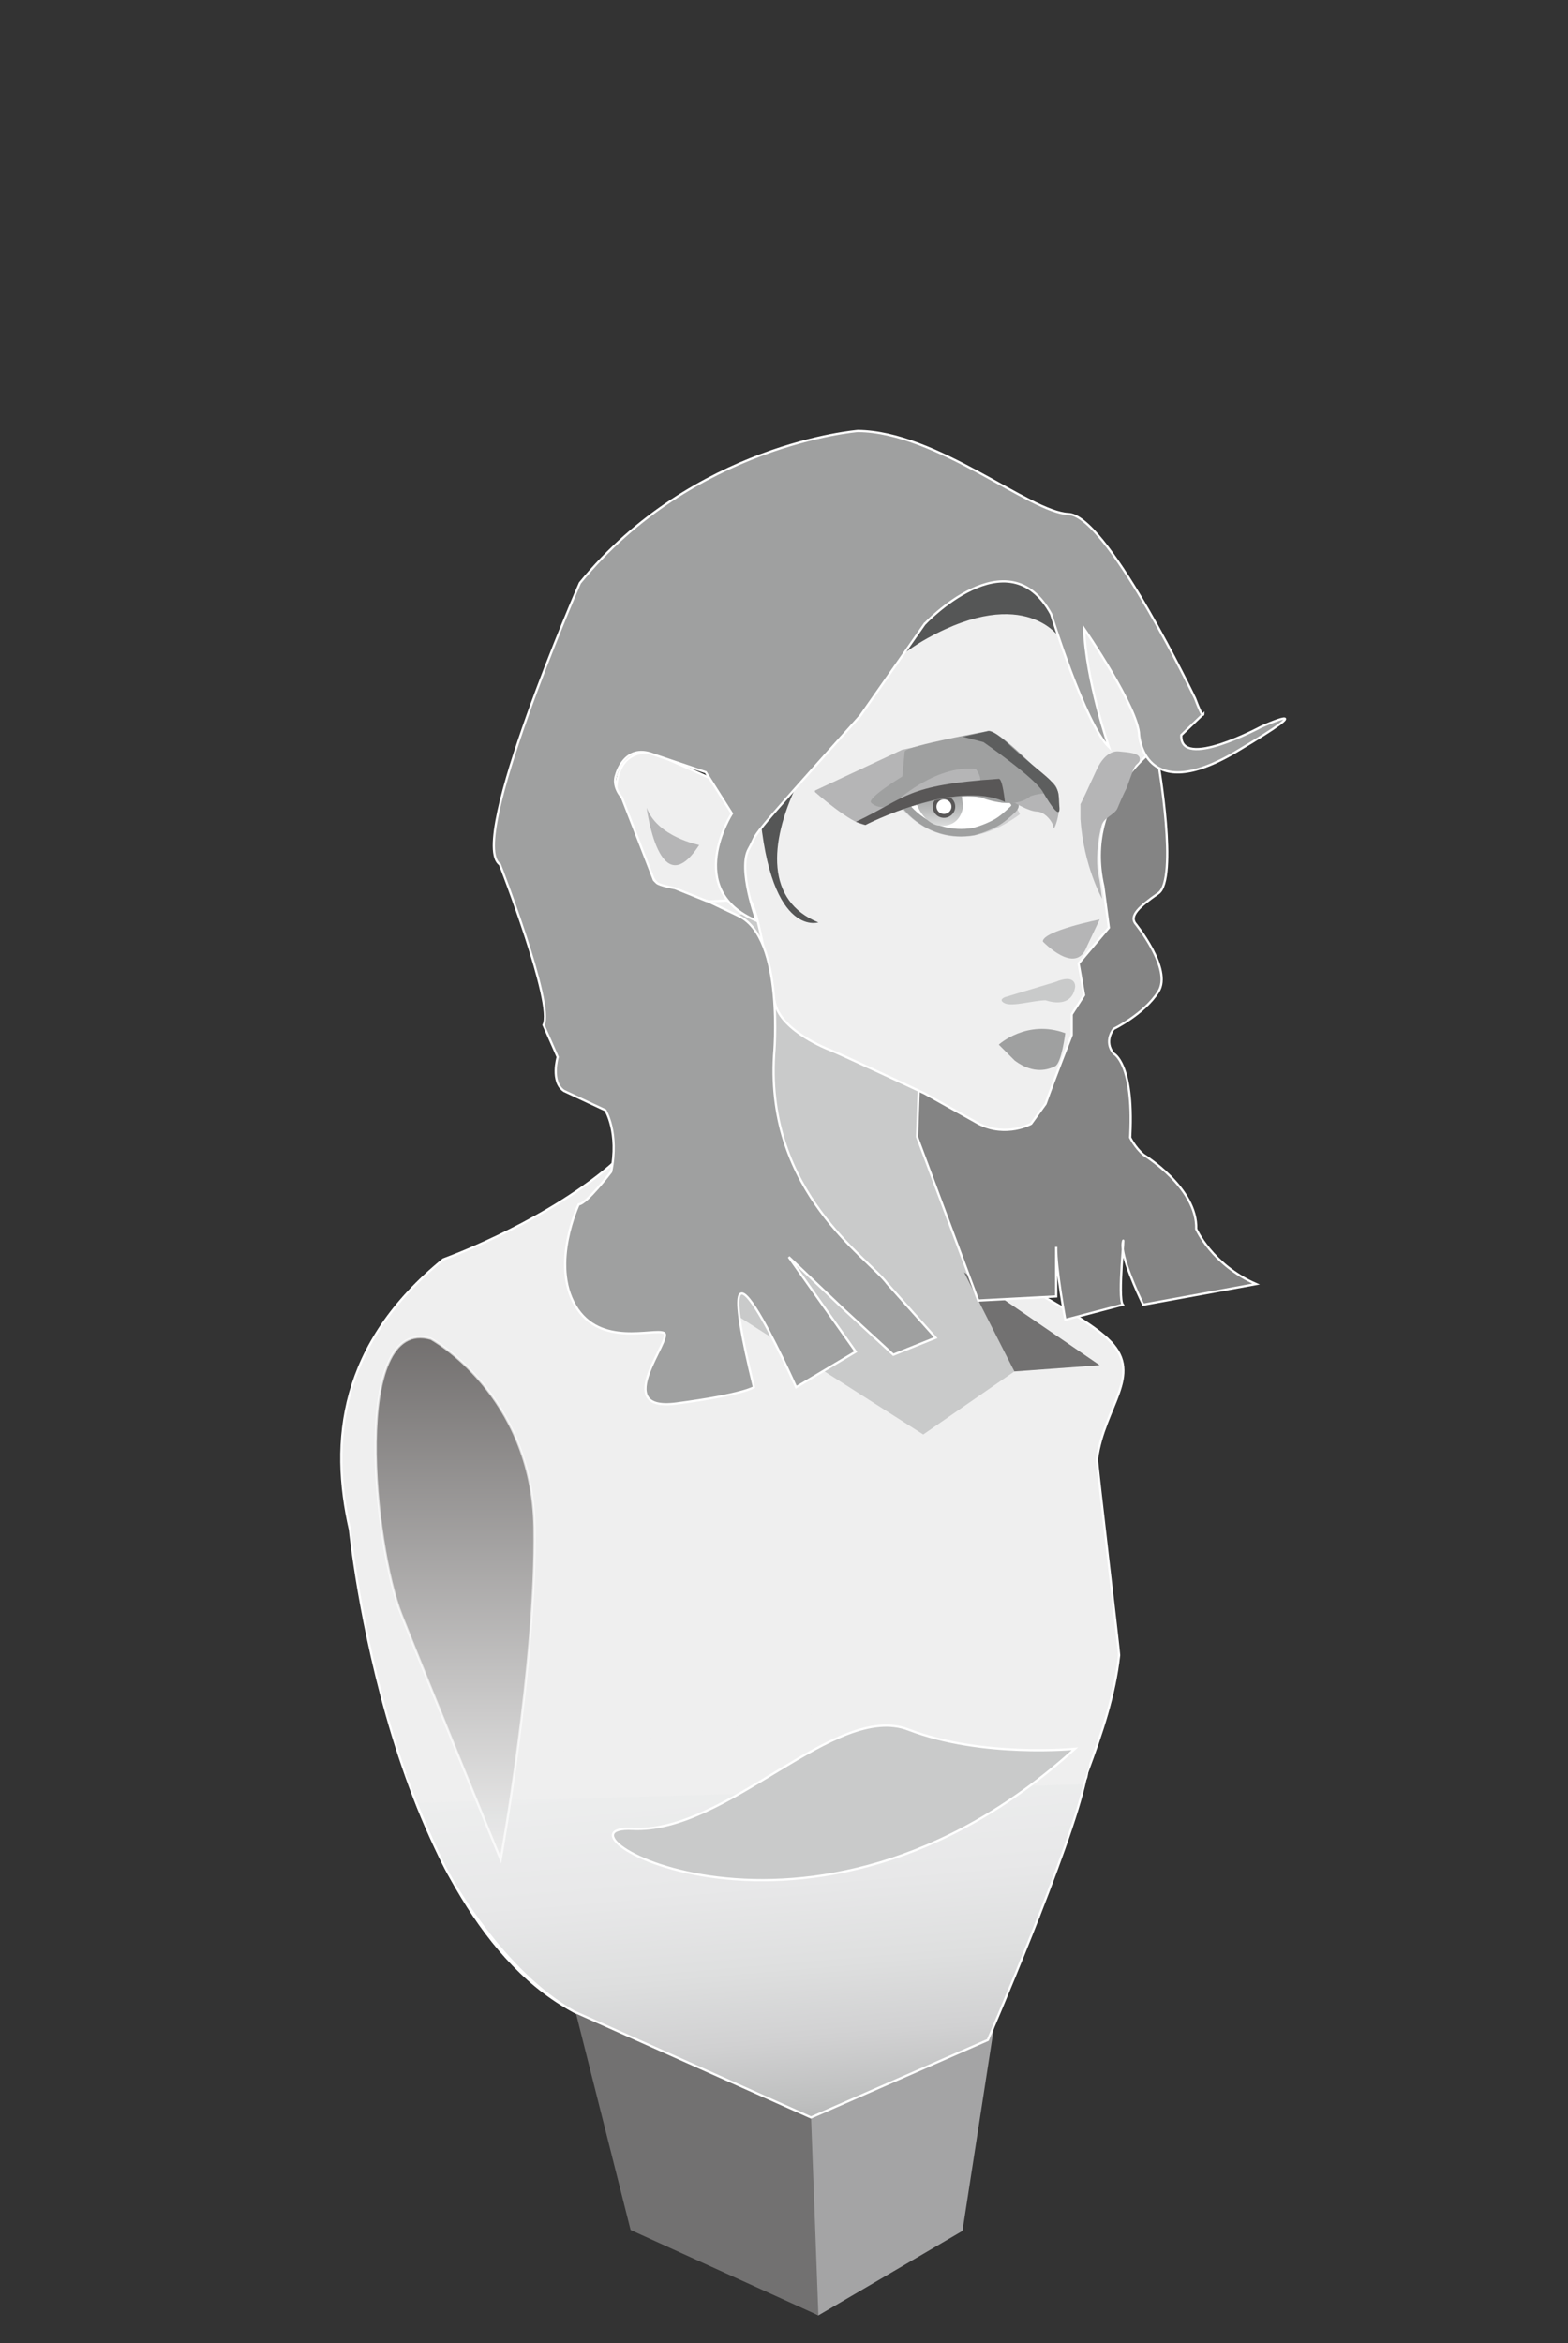 <svg xmlns="http://www.w3.org/2000/svg" width="210.833" height="315" viewBox="0 0 210.833 315"><rect x="0" y="0" width="210.833" height="315" fill="#333333" stroke="none"/><g><path fill="#EFEFEF" stroke="#fff" stroke-width=".3" stroke-miterlimit="10" d="M149.328 180.37c-4.365-4.566-20.046-10.935-20.393-14.122-.693-6.374 2.699-13.339 2.699-13.339 2.652-6.864 9.256-9.514 9.256-9.514l-27.344-24.034s-23.153-6.905-18.812 0c4.342 6.906-3.376 24.034-3.376 24.034-3.468 6.397-5.417 10.225-10.25 14.106-9.28 7.454-21.492 11.807-21.492 11.807-14 11.362-15.283 24.484-12.563 36.346 0 0 5.176 52.127 30.589 65.011 19.157 9.713 43.538 2.365 55.179-5.752 3.801-2.651 6.802-7.161 6.802-7.161 4.223-15.796 9.622-24.3 10.855-35.242.024-.33-3.028-25.983-2.979-26.341.98-7.131 6.193-11.233 1.829-15.799z"/><path fill="#A4A4A5" d="M129.414 299.914l-19.373 11.357-21.544-11.107.534-59 50.249-5.001z"/><path fill="#727171" d="M109.056 284.664l.985 26.607-25.252-11.482-7.558-29.958z"/><linearGradient gradientUnits="userSpaceOnUse" x1="102.64" y1="283.987" x2="102.64" y2="220.212"><stop offset="0" stop-color="#898989"/><stop offset=".076" stop-color="#A6A6A7"/><stop offset=".161" stop-color="#BEBFBF"/><stop offset=".256" stop-color="#D1D1D2"/><stop offset=".363" stop-color="#DEDFDF"/><stop offset=".489" stop-color="#E8E8E9"/><stop offset=".654" stop-color="#EDEEEE"/><stop offset=".995" stop-color="#EFEFEF"/></linearGradient><linearGradient id="a" gradientUnits="userSpaceOnUse" x1="105.8" y1="297.542" x2="98.116" y2="207.323"><stop offset="0" stop-color="#898989"/><stop offset=".076" stop-color="#A6A6A7"/><stop offset=".161" stop-color="#BEBFBF"/><stop offset=".256" stop-color="#D1D1D2"/><stop offset=".363" stop-color="#DEDFDF"/><stop offset=".489" stop-color="#E8E8E9"/><stop offset=".654" stop-color="#EDEEEE"/><stop offset=".995" stop-color="#EFEFEF"/></linearGradient><path fill="url(#a)" stroke="#fff" stroke-width=".3" stroke-miterlimit="10" d="M60.642 252.468s6.985 12.681 16.587 17.981l31.823 14.214 23.775-10.414s11.215-25.917 13.106-34.998c0 0 9.12-16.623-90.319 2.229 0 .001 3.267 8.118 5.028 10.988z"/><path fill="#EFEFEF" d="M54.5 238.451l.771 1.653.854 2.271 89.521-2.5.781-2.312.069-2.125-7.216-9.24-84.78 12.253"/><linearGradient id="b" gradientUnits="userSpaceOnUse" x1="-161.97" y1="250" x2="-161.97" y2="179.763" gradientTransform="matrix(-1 0 0 1 -100.776 0)"><stop offset="0" stop-color="#EFEFEF"/><stop offset="1" stop-color="#3E3A39"/></linearGradient><path opacity=".7" fill="url(#b)" stroke="#fff" stroke-width=".3" stroke-miterlimit="10" d="M57.941 179.98s13.631 7.395 13.916 25.375c.284 17.979-4.531 44.645-4.531 44.645s-9.669-23.636-13.36-32.944c-3.692-9.308-6.816-40.166 3.975-37.076z"/><path fill="#C9CACA" stroke="#fff" stroke-width=".3" stroke-miterlimit="10" d="M144.523 235.099s-12.459 1.237-22.363-2.577-24.313 13.984-37.13 13.348c-12.818-.636 23.749 21.681 59.493-10.771z"/></g><g><path fill="#E8E8E8" stroke="#C9CACA" stroke-width="3" stroke-miterlimit="10" d="M82.172 168.305"/><path fill="#C9CACA" d="M136.392 184.369l-13.085-31.539.224-6.261-21.749-24.353-7.77 2.649-11.84 41.183 41.967 26.799z"/><path fill="#727171" d="M147.861 183.535l-11.469.834-6.765-13.325z"/><path fill="#9FA0A0" d="M-21.857 229.221"/><path fill="#848484" stroke="#fff" stroke-width=".3" stroke-miterlimit="10" d="M155.754 102.612s2.682 15.629 0 17.479c-2.683 1.85-3.792 2.999-3.144 3.996 0 0 5.087 6.188 3.144 9.235-1.942 3.046-6.011 4.998-6.011 4.998s-1.387 1.656 0 3.32c0 0 2.709 1.263 2.239 10.923l-.019.36s.615 1.295 1.787 2.312c0 0 7.276 4.439 7.092 9.988 0 0 2.127 4.81 8.046 7.399l-15.167 2.775s-2.478-5.005-2.762-7.53c-.034-.306-.036-.574.003-.794.353-2.035-.724 7.399 0 8.324l-7.723 2.035s-1.273-6.844-1.223-9.804l-.002 6.66-10.477.554-8.23-22.012.832-23.306 20.427-33.48 11.188 6.568z"/><path fill="#EFEFEF" stroke="#fff" stroke-width=".3" stroke-miterlimit="10" d="M144.101 70.333s10.656 16.695 11.606 29.2c.021.257.036.512.046.766 0 0-10.172 6.843-7.398 18.867l.74 5.549-4.069 4.81.74 4.255-1.665 2.589v2.774s-2.405 6.104-3.515 9.25l-1.942 2.682s-3.329 1.85-7.028 0l-7.337-4.103s-11.789-5.519-12.852-5.888c0 0-6.167-2.356-7.185-6.055-1.017-3.7-2.191-12.717-3.486-14.135l-5.509.295-4.601-1.405s-2.714 2.589-7.77-13.194c0 0-.494-5.919 4.933-5.426l7.4 3.33c-.001-.002 15.412-45.629 48.892-34.161z"/><path fill="#B5B5B6" d="M147.43 103.534c.091-.199 1.153-2.719 3.042-2.515 1.086.118 2.818.167 2.788 1.024-.023.688-.514.46-.898 1.491-.487 1.31-.864 2.379-.864 2.379s-.558 1.078-1.258 2.775c-.316.766-1.864 1.274-2.127 2.29-.437 1.69-.714 3.684-.551 5.843.026.328.122.665.17 1l.105.505c.141.824.229 1.631.343 2.488 0 0-2.488-4.431-2.903-10.702v-2.044c0-.001-.452 1.139 2.153-4.534z"/><path fill="#555656" d="M142.526 85.803s-4.638-7.282-17.824 0c-13.187 7.282-28.725 32.5-14.667 38.203 0 0-6.905 2.25-8.016-16.986-1.11-19.238 0-.493 0-.493l24.003-28.116 6.333-2.959 10.975 2.836-.804 7.515z"/><path fill="#9FA0A0" stroke="#fff" stroke-width=".3" stroke-miterlimit="10" d="M124.309 83.898s11.222-11.961 17.018-1.356c0 0 4.564 14.764 7.769 17.88 0 0-3.083-9.002-3.33-15.908 0 0 7.317 10.633 7.399 14.306 0 0 .616 9.618 13.071 2.219 12.455-7.399 3.33-3.33 3.33-3.33s-10.976 5.919-10.729 1.111l2.959-2.836s0 .863-1.109-2.097c0 0-11.232-23.45-16.642-24.733-.129-.03-.254-.046-.377-.052-5.245-.209-17.695-11.068-28.331-11.161 0 0-22.104 1.757-37.365 20.439 0 0-15.198 34.867-10.758 37.827 0 0 7.346 18.874 5.867 21.587l1.902 4.309s-.986 3.329.862 4.562l5.55 2.59s1.868 2.976.777 8.278c0 0-3.342 4.373-4.359 4.373 0 0-3.784 7.985-.454 13.627 3.33 5.642 10.511 3.01 11.898 3.656 1.389.647-7.368 10.696 1.696 9.492 9.064-1.202 10.42-2.186 10.42-2.186-6.976-28.366 5.672 0 5.672 0l8.012-4.781-9-12.729 7.398 7.029 6.66 6.112 5.692-2.288s-6.41-7.154-6.5-7.277c-2.522-3.452-16.333-12.208-15.224-30.705 0 0 1.445-15.755-4.748-18.713l-4.091-1.955-.337-.103-4.142-1.673s-2.096-.37-2.466-.739l-.37-.37-4.316-11.099s-1.38-1.479-.751-3.082c0 0 1.073-4.208 4.944-2.712l7.09 2.403 3.515 5.55s-6.597 10.296 3.33 14.428c0 0-2.59-6.967-1.048-9.68 1.541-2.714-1.418.37 14.983-17.881l8.633-12.332z"/><path opacity=".5" fill="#B5B5B6" d="M120.94 108.302s6.112 8.592 16.195 1.165c0 0-2.371-6.957-16.195-1.165z"/><path fill="#fff" stroke="#9FA0A0" stroke-miterlimit="10" d="M121.673 108.184s3.123 4.596 9.207 3.625c0 0 1.493-.36 2.941-1.142.909-.49 1.706-1.23 2.399-1.889 1.799-1.709-6.392-3.783-6.84-3.082 0 0-3.507.38-7.707 2.488z"/><linearGradient id="c" gradientUnits="userSpaceOnUse" x1="126.288" y1="111.019" x2="126.288" y2="105.228"><stop offset="0" stop-color="#DCDDDD"/><stop offset=".058" stop-color="#D6D7D7"/><stop offset=".299" stop-color="#BFC0C0"/><stop offset=".538" stop-color="#AEAFAF"/><stop offset=".769" stop-color="#A3A4A4"/><stop offset=".985" stop-color="#9FA0A0"/></linearGradient><path fill="url(#c)" d="M123.102 107.715s.785 2.646 2.856 3.226c0 0 2.849.731 3.512-2.305 0 0 .02-.325-.033-.742-.106-.866-.293-2.24-.434-2.506-.206-.393-5.877-.215-5.901 2.327z"/><ellipse fill="#595757" cx="126.926" cy="108.447" rx="1.516" ry="1.5"/><ellipse fill="#fff" cx="126.926" cy="108.446" rx="1.01" ry=".983"/><path fill="#DCDDDD" d="M122.09 111.582"/><path fill="#5A5B5B" d="M15.322 111.151"/><path fill="#B5B5B6" d="M147.861 123.605s-7.645 1.542-7.645 2.959c0 0 4.44 4.686 5.92.678l1.725-3.637z"/><path fill="#C9CACA" d="M135.13 134.055s-1.017.37 0 .833 3.699-.369 5.456-.416c0 0 3.515 1.342 3.978-1.803 0 0 .181-1.851-2.684-.648l-6.75 2.034z"/><path fill="#9FA0A0" d="M143.238 138.896s-.498 4.007-1.359 4.438c-.861.432-2.834 1.172-5.424-.739l-2.158-2.158c.001.001 3.761-3.452 8.941-1.541z"/><path fill="#9FA0A0" stroke="#727171" stroke-width="2" stroke-miterlimit="10" d="M109.82 187.964"/><path fill="#B5B5B6" d="M136.426 107.914s1.918 1.171 3.004 1.193c1.087.024 2.22 1.47 2.22 2.164 0 .693 1.343-2.575.51-5.063 0 0-5.298.438-5.734 1.706zM109.576 106.471s4.872 4.316 6.784 4.439c0 0 10.728-6.042 18.25-3.021 0 0 4.995.493 7.337-1.418 0 0 .432-.677-.862-1.294 0 0-6.536-7.09-8.818-6.659-2.281.432-.246-.02-.246-.02l-10.729 2.301-11.715 5.487"/><path fill="#9FA0A0" d="M121.645 101.014l-.323 3.376s-4.949 3.006-4.162 3.561c0 0 1.249 1.248 3.098 0 0 0 5.457-5.179 10.96-4.578 0 0 .923 1.294.462 1.665-.462.37-.186.323-.186.323s-9.644 1.097-11.942 4.04c0 0 7.948-3.006 12.257-2.23 0 0 4.408 1.876 6.761-.144 0 0 1.844-.646 2.841-.185.999.461 1.318-1.301-.899-2.269 0 0-6.32-6.663-7.676-6.288 0 .001-10.775 1.943-11.191 2.729z"/><path fill="#595757" d="M115.079 110.482l1.281.428s12.083-6.205 18.761-3.104c0 0-.314-3.137-.823-3.102-12.625.852-12.307 2.495-19.219 5.778z"/><path fill="#B5B5B6" d="M86.946 108.584s1.703 13.297 7.065 5.015c.001 0-5.62-1.074-7.065-5.015z"/><path fill="#5D5E5E" d="M129.473 99.044l2.771.725s6.861 4.751 7.972 6.682c1.113 1.931 2.478 3.908 2.21 1.833-.158-1.231.206-1.821-.982-3.15-.812-.911-2.256-1.891-5.478-4.771 0 0-2.313-2.289-3.131-2.077-.815.212-3.362.758-3.362.758z"/></g></svg>